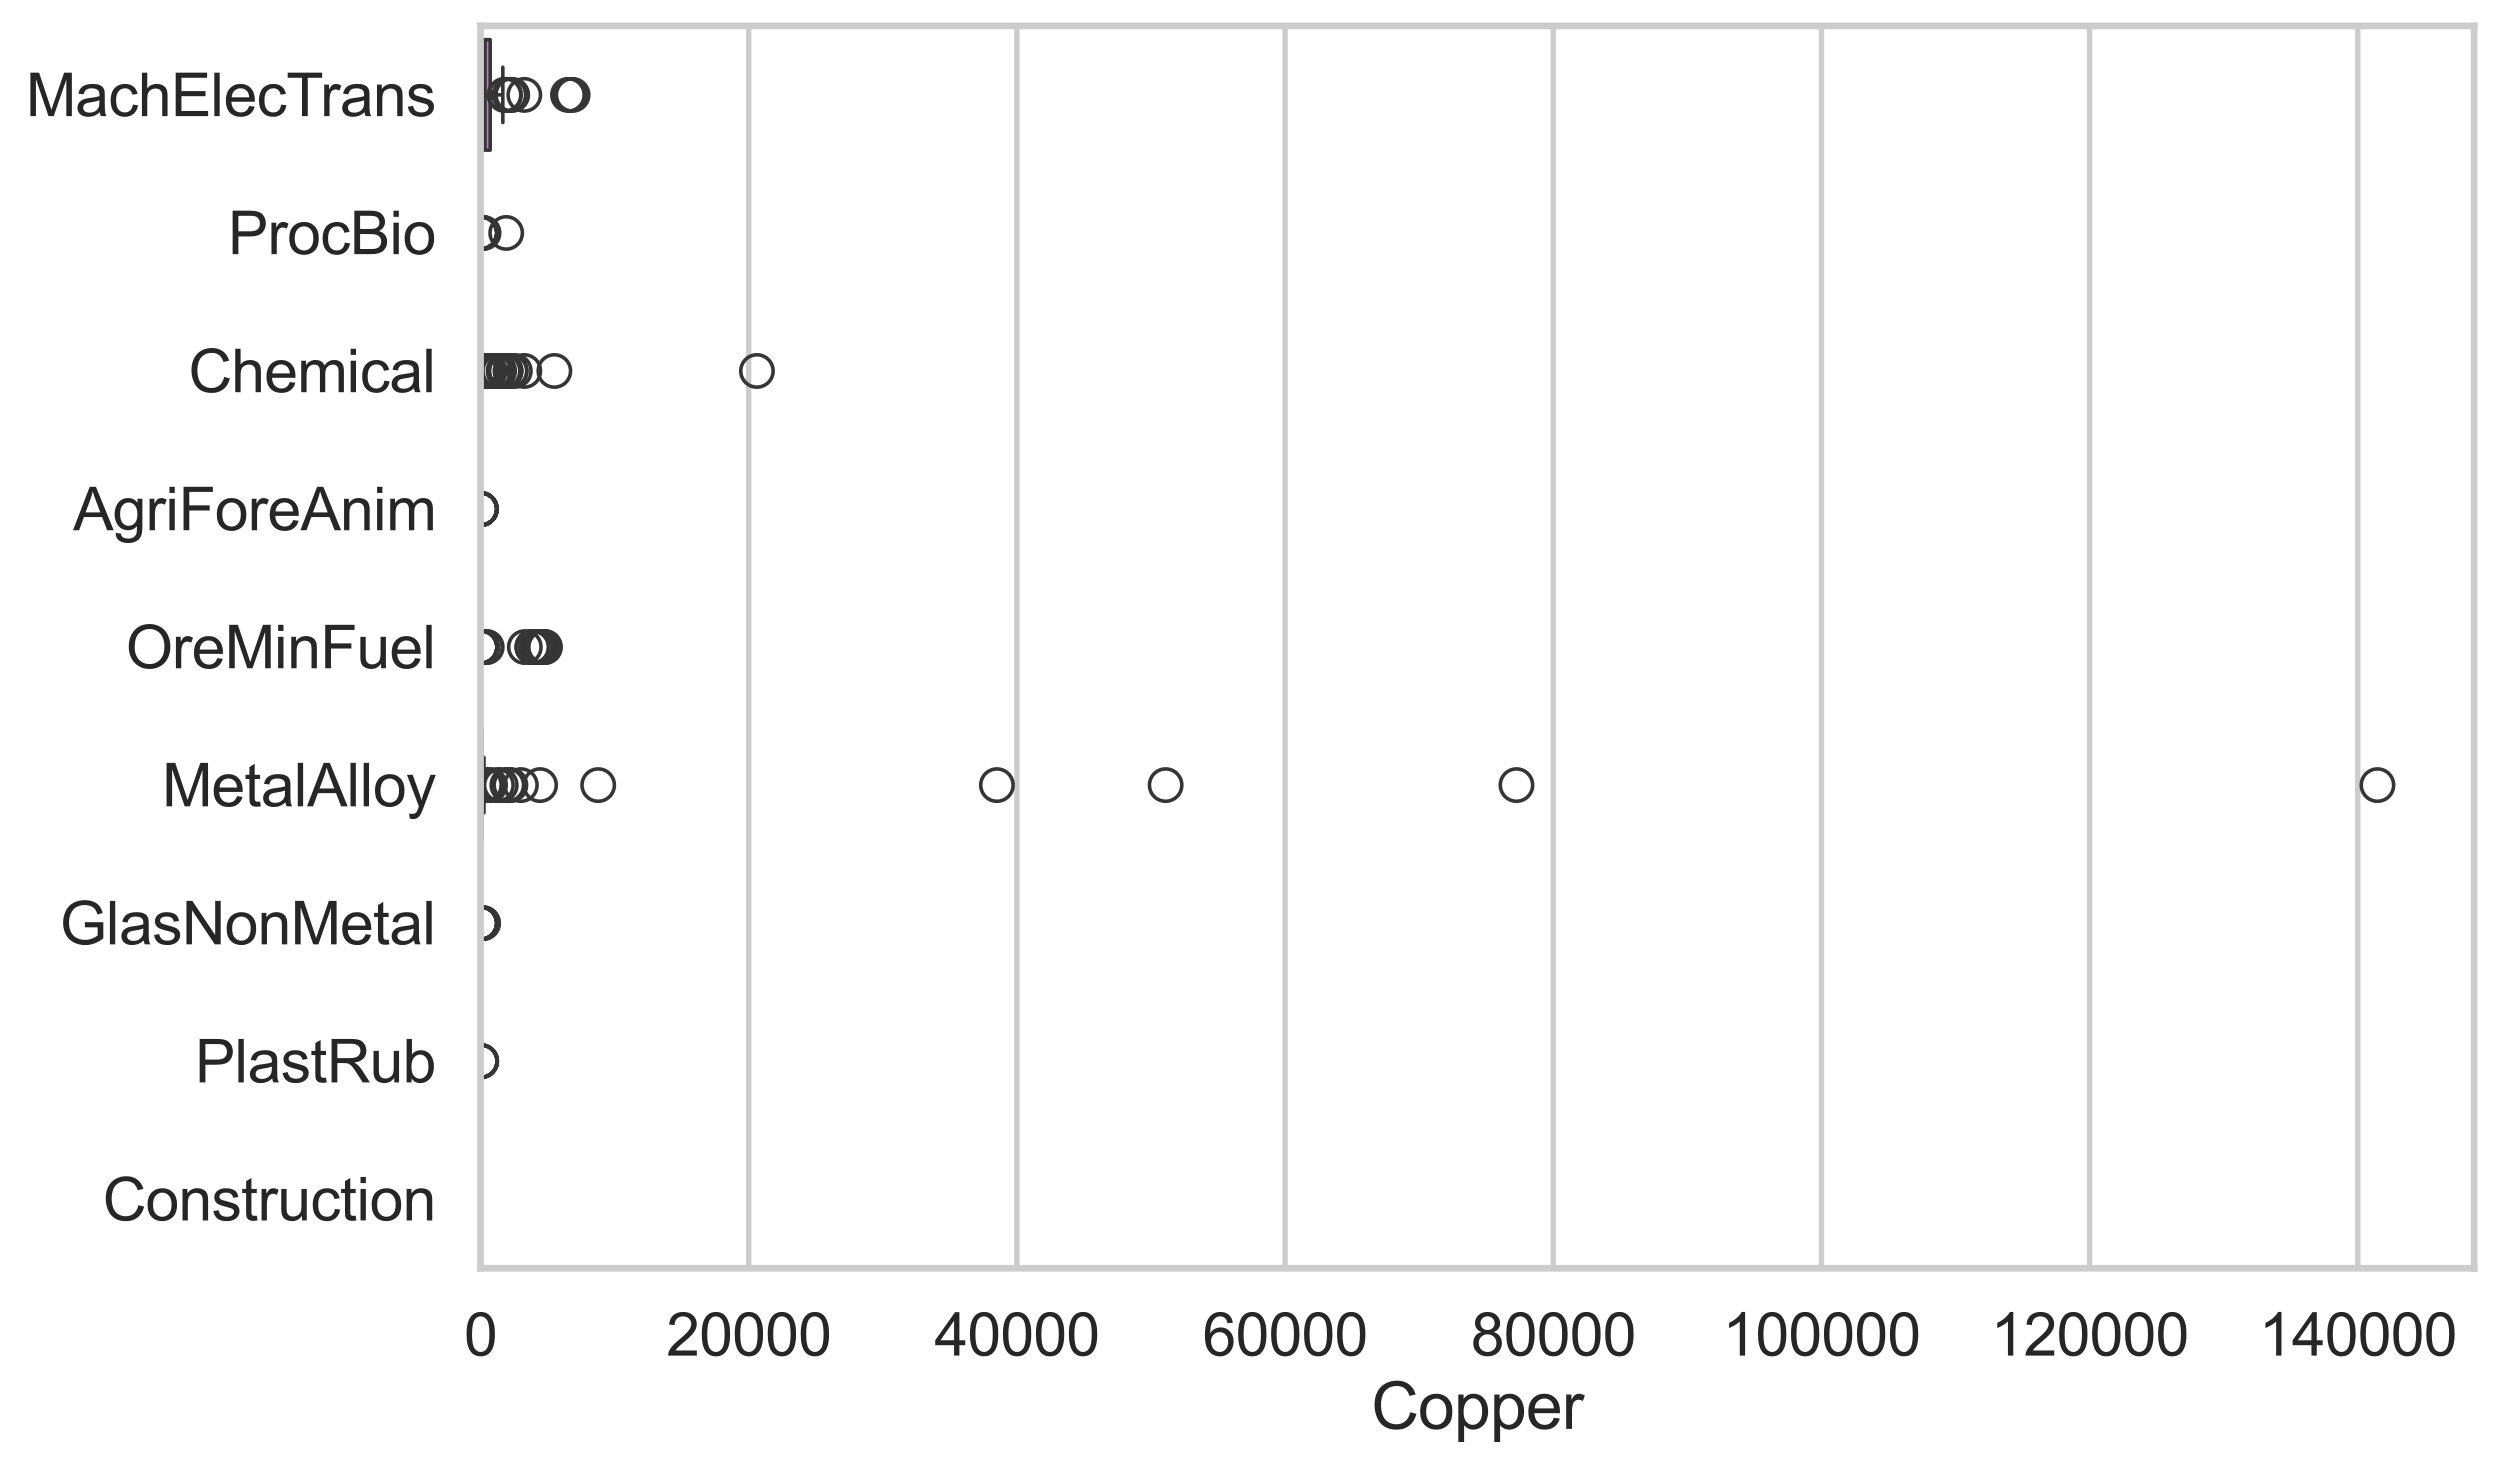 <?xml version="1.0" encoding="utf-8" standalone="no"?>
<!DOCTYPE svg PUBLIC "-//W3C//DTD SVG 1.1//EN"
  "http://www.w3.org/Graphics/SVG/1.1/DTD/svg11.dtd">
<svg xmlns:xlink="http://www.w3.org/1999/xlink" width="695.577pt" height="408.331pt" viewBox="0 0 695.577 408.331" xmlns="http://www.w3.org/2000/svg" version="1.1">
 <defs>
  <style type="text/css">*{stroke-linejoin: round; stroke-linecap: butt}</style>
 </defs>
 <g id="figure_1">
  <g id="patch_1">
   <path d="M 0 408.331 
L 695.577 408.331 
L 695.577 0 
L 0 0 
z
" style="fill: #ffffff"/>
  </g>
  <g id="axes_1">
   <g id="patch_2">
    <path d="M 133.697 352.86 
L 688.377 352.86 
L 688.377 7.2 
L 133.697 7.2 
z
" style="fill: #ffffff"/>
   </g>
   <g id="matplotlib.axis_1">
    <g id="xtick_1">
     <g id="line2d_1">
      <path d="M 133.697 352.86 
L 133.697 7.2 
" clip-path="url(#pb6780f2c1b)" style="fill: none; stroke: #cccccc; stroke-width: 1.5; stroke-linecap: round"/>
     </g>
     <g id="text_1">
      <!-- 0 -->
      <g style="fill: #262626" transform="translate(129.109 377.17) scale(0.165 -0.165)">
       <defs>
        <path id="ArialMT-30" d="M 266 2259 
Q 266 3072 433 3567 
Q 600 4063 929 4331 
Q 1259 4600 1759 4600 
Q 2128 4600 2406 4451 
Q 2684 4303 2865 4023 
Q 3047 3744 3150 3342 
Q 3253 2941 3253 2259 
Q 3253 1453 3087 958 
Q 2922 463 2592 192 
Q 2263 -78 1759 -78 
Q 1097 -78 719 397 
Q 266 969 266 2259 
z
M 844 2259 
Q 844 1131 1108 757 
Q 1372 384 1759 384 
Q 2147 384 2411 759 
Q 2675 1134 2675 2259 
Q 2675 3391 2411 3762 
Q 2147 4134 1753 4134 
Q 1366 4134 1134 3806 
Q 844 3388 844 2259 
z
" transform="scale(0.016)"/>
       </defs>
       <use xlink:href="#ArialMT-30"/>
      </g>
     </g>
    </g>
    <g id="xtick_2">
     <g id="line2d_2">
      <path d="M 208.312 352.86 
L 208.312 7.2 
" clip-path="url(#pb6780f2c1b)" style="fill: none; stroke: #cccccc; stroke-width: 1.5; stroke-linecap: round"/>
     </g>
     <g id="text_2">
      <!-- 20000 -->
      <g style="fill: #262626" transform="translate(185.374 377.17) scale(0.165 -0.165)">
       <defs>
        <path id="ArialMT-32" d="M 3222 541 
L 3222 0 
L 194 0 
Q 188 203 259 391 
Q 375 700 629 1000 
Q 884 1300 1366 1694 
Q 2113 2306 2375 2664 
Q 2638 3022 2638 3341 
Q 2638 3675 2398 3904 
Q 2159 4134 1775 4134 
Q 1369 4134 1125 3890 
Q 881 3647 878 3216 
L 300 3275 
Q 359 3922 746 4261 
Q 1134 4600 1788 4600 
Q 2447 4600 2831 4234 
Q 3216 3869 3216 3328 
Q 3216 3053 3103 2787 
Q 2991 2522 2730 2228 
Q 2469 1934 1863 1422 
Q 1356 997 1212 845 
Q 1069 694 975 541 
L 3222 541 
z
" transform="scale(0.016)"/>
       </defs>
       <use xlink:href="#ArialMT-32"/>
       <use xlink:href="#ArialMT-30" transform="translate(55.615 0)"/>
       <use xlink:href="#ArialMT-30" transform="translate(111.23 0)"/>
       <use xlink:href="#ArialMT-30" transform="translate(166.846 0)"/>
       <use xlink:href="#ArialMT-30" transform="translate(222.461 0)"/>
      </g>
     </g>
    </g>
    <g id="xtick_3">
     <g id="line2d_3">
      <path d="M 282.928 352.86 
L 282.928 7.2 
" clip-path="url(#pb6780f2c1b)" style="fill: none; stroke: #cccccc; stroke-width: 1.5; stroke-linecap: round"/>
     </g>
     <g id="text_3">
      <!-- 40000 -->
      <g style="fill: #262626" transform="translate(259.989 377.17) scale(0.165 -0.165)">
       <defs>
        <path id="ArialMT-34" d="M 2069 0 
L 2069 1097 
L 81 1097 
L 81 1613 
L 2172 4581 
L 2631 4581 
L 2631 1613 
L 3250 1613 
L 3250 1097 
L 2631 1097 
L 2631 0 
L 2069 0 
z
M 2069 1613 
L 2069 3678 
L 634 1613 
L 2069 1613 
z
" transform="scale(0.016)"/>
       </defs>
       <use xlink:href="#ArialMT-34"/>
       <use xlink:href="#ArialMT-30" transform="translate(55.615 0)"/>
       <use xlink:href="#ArialMT-30" transform="translate(111.23 0)"/>
       <use xlink:href="#ArialMT-30" transform="translate(166.846 0)"/>
       <use xlink:href="#ArialMT-30" transform="translate(222.461 0)"/>
      </g>
     </g>
    </g>
    <g id="xtick_4">
     <g id="line2d_4">
      <path d="M 357.543 352.86 
L 357.543 7.2 
" clip-path="url(#pb6780f2c1b)" style="fill: none; stroke: #cccccc; stroke-width: 1.5; stroke-linecap: round"/>
     </g>
     <g id="text_4">
      <!-- 60000 -->
      <g style="fill: #262626" transform="translate(334.604 377.17) scale(0.165 -0.165)">
       <defs>
        <path id="ArialMT-36" d="M 3184 3459 
L 2625 3416 
Q 2550 3747 2413 3897 
Q 2184 4138 1850 4138 
Q 1581 4138 1378 3988 
Q 1113 3794 959 3422 
Q 806 3050 800 2363 
Q 1003 2672 1297 2822 
Q 1591 2972 1913 2972 
Q 2475 2972 2870 2558 
Q 3266 2144 3266 1488 
Q 3266 1056 3080 686 
Q 2894 316 2569 119 
Q 2244 -78 1831 -78 
Q 1128 -78 684 439 
Q 241 956 241 2144 
Q 241 3472 731 4075 
Q 1159 4600 1884 4600 
Q 2425 4600 2770 4297 
Q 3116 3994 3184 3459 
z
M 888 1484 
Q 888 1194 1011 928 
Q 1134 663 1356 523 
Q 1578 384 1822 384 
Q 2178 384 2434 671 
Q 2691 959 2691 1453 
Q 2691 1928 2437 2201 
Q 2184 2475 1800 2475 
Q 1419 2475 1153 2201 
Q 888 1928 888 1484 
z
" transform="scale(0.016)"/>
       </defs>
       <use xlink:href="#ArialMT-36"/>
       <use xlink:href="#ArialMT-30" transform="translate(55.615 0)"/>
       <use xlink:href="#ArialMT-30" transform="translate(111.23 0)"/>
       <use xlink:href="#ArialMT-30" transform="translate(166.846 0)"/>
       <use xlink:href="#ArialMT-30" transform="translate(222.461 0)"/>
      </g>
     </g>
    </g>
    <g id="xtick_5">
     <g id="line2d_5">
      <path d="M 432.159 352.86 
L 432.159 7.2 
" clip-path="url(#pb6780f2c1b)" style="fill: none; stroke: #cccccc; stroke-width: 1.5; stroke-linecap: round"/>
     </g>
     <g id="text_5">
      <!-- 80000 -->
      <g style="fill: #262626" transform="translate(409.22 377.17) scale(0.165 -0.165)">
       <defs>
        <path id="ArialMT-38" d="M 1131 2484 
Q 781 2613 612 2850 
Q 444 3088 444 3419 
Q 444 3919 803 4259 
Q 1163 4600 1759 4600 
Q 2359 4600 2725 4251 
Q 3091 3903 3091 3403 
Q 3091 3084 2923 2848 
Q 2756 2613 2416 2484 
Q 2838 2347 3058 2040 
Q 3278 1734 3278 1309 
Q 3278 722 2862 322 
Q 2447 -78 1769 -78 
Q 1091 -78 675 323 
Q 259 725 259 1325 
Q 259 1772 486 2073 
Q 713 2375 1131 2484 
z
M 1019 3438 
Q 1019 3113 1228 2906 
Q 1438 2700 1772 2700 
Q 2097 2700 2305 2904 
Q 2513 3109 2513 3406 
Q 2513 3716 2298 3927 
Q 2084 4138 1766 4138 
Q 1444 4138 1231 3931 
Q 1019 3725 1019 3438 
z
M 838 1322 
Q 838 1081 952 856 
Q 1066 631 1291 507 
Q 1516 384 1775 384 
Q 2178 384 2440 643 
Q 2703 903 2703 1303 
Q 2703 1709 2433 1975 
Q 2163 2241 1756 2241 
Q 1359 2241 1098 1978 
Q 838 1716 838 1322 
z
" transform="scale(0.016)"/>
       </defs>
       <use xlink:href="#ArialMT-38"/>
       <use xlink:href="#ArialMT-30" transform="translate(55.615 0)"/>
       <use xlink:href="#ArialMT-30" transform="translate(111.23 0)"/>
       <use xlink:href="#ArialMT-30" transform="translate(166.846 0)"/>
       <use xlink:href="#ArialMT-30" transform="translate(222.461 0)"/>
      </g>
     </g>
    </g>
    <g id="xtick_6">
     <g id="line2d_6">
      <path d="M 506.774 352.86 
L 506.774 7.2 
" clip-path="url(#pb6780f2c1b)" style="fill: none; stroke: #cccccc; stroke-width: 1.5; stroke-linecap: round"/>
     </g>
     <g id="text_6">
      <!-- 100000 -->
      <g style="fill: #262626" transform="translate(479.248 377.17) scale(0.165 -0.165)">
       <defs>
        <path id="ArialMT-31" d="M 2384 0 
L 1822 0 
L 1822 3584 
Q 1619 3391 1289 3197 
Q 959 3003 697 2906 
L 697 3450 
Q 1169 3672 1522 3987 
Q 1875 4303 2022 4600 
L 2384 4600 
L 2384 0 
z
" transform="scale(0.016)"/>
       </defs>
       <use xlink:href="#ArialMT-31"/>
       <use xlink:href="#ArialMT-30" transform="translate(55.615 0)"/>
       <use xlink:href="#ArialMT-30" transform="translate(111.23 0)"/>
       <use xlink:href="#ArialMT-30" transform="translate(166.846 0)"/>
       <use xlink:href="#ArialMT-30" transform="translate(222.461 0)"/>
       <use xlink:href="#ArialMT-30" transform="translate(278.076 0)"/>
      </g>
     </g>
    </g>
    <g id="xtick_7">
     <g id="line2d_7">
      <path d="M 581.39 352.86 
L 581.39 7.2 
" clip-path="url(#pb6780f2c1b)" style="fill: none; stroke: #cccccc; stroke-width: 1.5; stroke-linecap: round"/>
     </g>
     <g id="text_7">
      <!-- 120000 -->
      <g style="fill: #262626" transform="translate(553.863 377.17) scale(0.165 -0.165)">
       <use xlink:href="#ArialMT-31"/>
       <use xlink:href="#ArialMT-32" transform="translate(55.615 0)"/>
       <use xlink:href="#ArialMT-30" transform="translate(111.23 0)"/>
       <use xlink:href="#ArialMT-30" transform="translate(166.846 0)"/>
       <use xlink:href="#ArialMT-30" transform="translate(222.461 0)"/>
       <use xlink:href="#ArialMT-30" transform="translate(278.076 0)"/>
      </g>
     </g>
    </g>
    <g id="xtick_8">
     <g id="line2d_8">
      <path d="M 656.005 352.86 
L 656.005 7.2 
" clip-path="url(#pb6780f2c1b)" style="fill: none; stroke: #cccccc; stroke-width: 1.5; stroke-linecap: round"/>
     </g>
     <g id="text_8">
      <!-- 140000 -->
      <g style="fill: #262626" transform="translate(628.479 377.17) scale(0.165 -0.165)">
       <use xlink:href="#ArialMT-31"/>
       <use xlink:href="#ArialMT-34" transform="translate(55.615 0)"/>
       <use xlink:href="#ArialMT-30" transform="translate(111.23 0)"/>
       <use xlink:href="#ArialMT-30" transform="translate(166.846 0)"/>
       <use xlink:href="#ArialMT-30" transform="translate(222.461 0)"/>
       <use xlink:href="#ArialMT-30" transform="translate(278.076 0)"/>
      </g>
     </g>
    </g>
    <g id="text_9">
     <!-- Copper -->
     <g style="fill: #262626" transform="translate(381.521 397.553) scale(0.18 -0.18)">
      <defs>
       <path id="ArialMT-43" d="M 3763 1606 
L 4369 1453 
Q 4178 706 3683 314 
Q 3188 -78 2472 -78 
Q 1731 -78 1267 223 
Q 803 525 561 1097 
Q 319 1669 319 2325 
Q 319 3041 592 3573 
Q 866 4106 1370 4382 
Q 1875 4659 2481 4659 
Q 3169 4659 3637 4309 
Q 4106 3959 4291 3325 
L 3694 3184 
Q 3534 3684 3231 3912 
Q 2928 4141 2469 4141 
Q 1941 4141 1586 3887 
Q 1231 3634 1087 3207 
Q 944 2781 944 2328 
Q 944 1744 1114 1308 
Q 1284 872 1643 656 
Q 2003 441 2422 441 
Q 2931 441 3284 734 
Q 3638 1028 3763 1606 
z
" transform="scale(0.016)"/>
       <path id="ArialMT-6f" d="M 213 1659 
Q 213 2581 725 3025 
Q 1153 3394 1769 3394 
Q 2453 3394 2887 2945 
Q 3322 2497 3322 1706 
Q 3322 1066 3130 698 
Q 2938 331 2570 128 
Q 2203 -75 1769 -75 
Q 1072 -75 642 372 
Q 213 819 213 1659 
z
M 791 1659 
Q 791 1022 1069 705 
Q 1347 388 1769 388 
Q 2188 388 2466 706 
Q 2744 1025 2744 1678 
Q 2744 2294 2464 2611 
Q 2184 2928 1769 2928 
Q 1347 2928 1069 2612 
Q 791 2297 791 1659 
z
" transform="scale(0.016)"/>
       <path id="ArialMT-70" d="M 422 -1272 
L 422 3319 
L 934 3319 
L 934 2888 
Q 1116 3141 1344 3267 
Q 1572 3394 1897 3394 
Q 2322 3394 2647 3175 
Q 2972 2956 3137 2557 
Q 3303 2159 3303 1684 
Q 3303 1175 3120 767 
Q 2938 359 2589 142 
Q 2241 -75 1856 -75 
Q 1575 -75 1351 44 
Q 1128 163 984 344 
L 984 -1272 
L 422 -1272 
z
M 931 1641 
Q 931 1000 1190 694 
Q 1450 388 1819 388 
Q 2194 388 2461 705 
Q 2728 1022 2728 1688 
Q 2728 2322 2467 2637 
Q 2206 2953 1844 2953 
Q 1484 2953 1207 2617 
Q 931 2281 931 1641 
z
" transform="scale(0.016)"/>
       <path id="ArialMT-65" d="M 2694 1069 
L 3275 997 
Q 3138 488 2766 206 
Q 2394 -75 1816 -75 
Q 1088 -75 661 373 
Q 234 822 234 1631 
Q 234 2469 665 2931 
Q 1097 3394 1784 3394 
Q 2450 3394 2872 2941 
Q 3294 2488 3294 1666 
Q 3294 1616 3291 1516 
L 816 1516 
Q 847 969 1125 678 
Q 1403 388 1819 388 
Q 2128 388 2347 550 
Q 2566 713 2694 1069 
z
M 847 1978 
L 2700 1978 
Q 2663 2397 2488 2606 
Q 2219 2931 1791 2931 
Q 1403 2931 1139 2672 
Q 875 2413 847 1978 
z
" transform="scale(0.016)"/>
       <path id="ArialMT-72" d="M 416 0 
L 416 3319 
L 922 3319 
L 922 2816 
Q 1116 3169 1280 3281 
Q 1444 3394 1641 3394 
Q 1925 3394 2219 3213 
L 2025 2691 
Q 1819 2813 1613 2813 
Q 1428 2813 1281 2702 
Q 1134 2591 1072 2394 
Q 978 2094 978 1738 
L 978 0 
L 416 0 
z
" transform="scale(0.016)"/>
      </defs>
      <use xlink:href="#ArialMT-43"/>
      <use xlink:href="#ArialMT-6f" transform="translate(72.217 0)"/>
      <use xlink:href="#ArialMT-70" transform="translate(127.832 0)"/>
      <use xlink:href="#ArialMT-70" transform="translate(183.447 0)"/>
      <use xlink:href="#ArialMT-65" transform="translate(239.062 0)"/>
      <use xlink:href="#ArialMT-72" transform="translate(294.678 0)"/>
     </g>
    </g>
   </g>
   <g id="matplotlib.axis_2">
    <g id="ytick_1">
     <g id="text_10">
      <!-- MachElecTrans -->
      <g style="fill: #262626" transform="translate(7.2 32.309) scale(0.165 -0.165)">
       <defs>
        <path id="ArialMT-4d" d="M 475 0 
L 475 4581 
L 1388 4581 
L 2472 1338 
Q 2622 884 2691 659 
Q 2769 909 2934 1394 
L 4031 4581 
L 4847 4581 
L 4847 0 
L 4263 0 
L 4263 3834 
L 2931 0 
L 2384 0 
L 1059 3900 
L 1059 0 
L 475 0 
z
" transform="scale(0.016)"/>
        <path id="ArialMT-61" d="M 2588 409 
Q 2275 144 1986 34 
Q 1697 -75 1366 -75 
Q 819 -75 525 192 
Q 231 459 231 875 
Q 231 1119 342 1320 
Q 453 1522 633 1644 
Q 813 1766 1038 1828 
Q 1203 1872 1538 1913 
Q 2219 1994 2541 2106 
Q 2544 2222 2544 2253 
Q 2544 2597 2384 2738 
Q 2169 2928 1744 2928 
Q 1347 2928 1158 2789 
Q 969 2650 878 2297 
L 328 2372 
Q 403 2725 575 2942 
Q 747 3159 1072 3276 
Q 1397 3394 1825 3394 
Q 2250 3394 2515 3294 
Q 2781 3194 2906 3042 
Q 3031 2891 3081 2659 
Q 3109 2516 3109 2141 
L 3109 1391 
Q 3109 606 3145 398 
Q 3181 191 3288 0 
L 2700 0 
Q 2613 175 2588 409 
z
M 2541 1666 
Q 2234 1541 1622 1453 
Q 1275 1403 1131 1340 
Q 988 1278 909 1158 
Q 831 1038 831 891 
Q 831 666 1001 516 
Q 1172 366 1500 366 
Q 1825 366 2078 508 
Q 2331 650 2450 897 
Q 2541 1088 2541 1459 
L 2541 1666 
z
" transform="scale(0.016)"/>
        <path id="ArialMT-63" d="M 2588 1216 
L 3141 1144 
Q 3050 572 2676 248 
Q 2303 -75 1759 -75 
Q 1078 -75 664 370 
Q 250 816 250 1647 
Q 250 2184 428 2587 
Q 606 2991 970 3192 
Q 1334 3394 1763 3394 
Q 2303 3394 2647 3120 
Q 2991 2847 3088 2344 
L 2541 2259 
Q 2463 2594 2264 2762 
Q 2066 2931 1784 2931 
Q 1359 2931 1093 2626 
Q 828 2322 828 1663 
Q 828 994 1084 691 
Q 1341 388 1753 388 
Q 2084 388 2306 591 
Q 2528 794 2588 1216 
z
" transform="scale(0.016)"/>
        <path id="ArialMT-68" d="M 422 0 
L 422 4581 
L 984 4581 
L 984 2938 
Q 1378 3394 1978 3394 
Q 2347 3394 2619 3248 
Q 2891 3103 3008 2847 
Q 3125 2591 3125 2103 
L 3125 0 
L 2563 0 
L 2563 2103 
Q 2563 2525 2380 2717 
Q 2197 2909 1863 2909 
Q 1613 2909 1392 2779 
Q 1172 2650 1078 2428 
Q 984 2206 984 1816 
L 984 0 
L 422 0 
z
" transform="scale(0.016)"/>
        <path id="ArialMT-45" d="M 506 0 
L 506 4581 
L 3819 4581 
L 3819 4041 
L 1113 4041 
L 1113 2638 
L 3647 2638 
L 3647 2100 
L 1113 2100 
L 1113 541 
L 3925 541 
L 3925 0 
L 506 0 
z
" transform="scale(0.016)"/>
        <path id="ArialMT-6c" d="M 409 0 
L 409 4581 
L 972 4581 
L 972 0 
L 409 0 
z
" transform="scale(0.016)"/>
        <path id="ArialMT-54" d="M 1659 0 
L 1659 4041 
L 150 4041 
L 150 4581 
L 3781 4581 
L 3781 4041 
L 2266 4041 
L 2266 0 
L 1659 0 
z
" transform="scale(0.016)"/>
        <path id="ArialMT-6e" d="M 422 0 
L 422 3319 
L 928 3319 
L 928 2847 
Q 1294 3394 1984 3394 
Q 2284 3394 2536 3286 
Q 2788 3178 2913 3003 
Q 3038 2828 3088 2588 
Q 3119 2431 3119 2041 
L 3119 0 
L 2556 0 
L 2556 2019 
Q 2556 2363 2490 2533 
Q 2425 2703 2258 2804 
Q 2091 2906 1866 2906 
Q 1506 2906 1245 2678 
Q 984 2450 984 1813 
L 984 0 
L 422 0 
z
" transform="scale(0.016)"/>
        <path id="ArialMT-73" d="M 197 991 
L 753 1078 
Q 800 744 1014 566 
Q 1228 388 1613 388 
Q 2000 388 2187 545 
Q 2375 703 2375 916 
Q 2375 1106 2209 1216 
Q 2094 1291 1634 1406 
Q 1016 1563 777 1677 
Q 538 1791 414 1992 
Q 291 2194 291 2438 
Q 291 2659 392 2848 
Q 494 3038 669 3163 
Q 800 3259 1026 3326 
Q 1253 3394 1513 3394 
Q 1903 3394 2198 3281 
Q 2494 3169 2634 2976 
Q 2775 2784 2828 2463 
L 2278 2388 
Q 2241 2644 2061 2787 
Q 1881 2931 1553 2931 
Q 1166 2931 1000 2803 
Q 834 2675 834 2503 
Q 834 2394 903 2306 
Q 972 2216 1119 2156 
Q 1203 2125 1616 2013 
Q 2213 1853 2448 1751 
Q 2684 1650 2818 1456 
Q 2953 1263 2953 975 
Q 2953 694 2789 445 
Q 2625 197 2315 61 
Q 2006 -75 1616 -75 
Q 969 -75 630 194 
Q 291 463 197 991 
z
" transform="scale(0.016)"/>
       </defs>
       <use xlink:href="#ArialMT-4d"/>
       <use xlink:href="#ArialMT-61" transform="translate(83.301 0)"/>
       <use xlink:href="#ArialMT-63" transform="translate(138.916 0)"/>
       <use xlink:href="#ArialMT-68" transform="translate(188.916 0)"/>
       <use xlink:href="#ArialMT-45" transform="translate(244.531 0)"/>
       <use xlink:href="#ArialMT-6c" transform="translate(311.23 0)"/>
       <use xlink:href="#ArialMT-65" transform="translate(333.447 0)"/>
       <use xlink:href="#ArialMT-63" transform="translate(389.062 0)"/>
       <use xlink:href="#ArialMT-54" transform="translate(439.062 0)"/>
       <use xlink:href="#ArialMT-72" transform="translate(496.396 0)"/>
       <use xlink:href="#ArialMT-61" transform="translate(529.697 0)"/>
       <use xlink:href="#ArialMT-6e" transform="translate(585.312 0)"/>
       <use xlink:href="#ArialMT-73" transform="translate(640.928 0)"/>
      </g>
     </g>
    </g>
    <g id="ytick_2">
     <g id="text_11">
      <!-- ProcBio -->
      <g style="fill: #262626" transform="translate(63.424 70.715) scale(0.165 -0.165)">
       <defs>
        <path id="ArialMT-50" d="M 494 0 
L 494 4581 
L 2222 4581 
Q 2678 4581 2919 4538 
Q 3256 4481 3484 4323 
Q 3713 4166 3852 3881 
Q 3991 3597 3991 3256 
Q 3991 2672 3619 2267 
Q 3247 1863 2275 1863 
L 1100 1863 
L 1100 0 
L 494 0 
z
M 1100 2403 
L 2284 2403 
Q 2872 2403 3119 2622 
Q 3366 2841 3366 3238 
Q 3366 3525 3220 3729 
Q 3075 3934 2838 4000 
Q 2684 4041 2272 4041 
L 1100 4041 
L 1100 2403 
z
" transform="scale(0.016)"/>
        <path id="ArialMT-42" d="M 469 0 
L 469 4581 
L 2188 4581 
Q 2713 4581 3030 4442 
Q 3347 4303 3526 4014 
Q 3706 3725 3706 3409 
Q 3706 3116 3547 2856 
Q 3388 2597 3066 2438 
Q 3481 2316 3704 2022 
Q 3928 1728 3928 1328 
Q 3928 1006 3792 729 
Q 3656 453 3456 303 
Q 3256 153 2954 76 
Q 2653 0 2216 0 
L 469 0 
z
M 1075 2656 
L 2066 2656 
Q 2469 2656 2644 2709 
Q 2875 2778 2992 2937 
Q 3109 3097 3109 3338 
Q 3109 3566 3000 3739 
Q 2891 3913 2687 3977 
Q 2484 4041 1991 4041 
L 1075 4041 
L 1075 2656 
z
M 1075 541 
L 2216 541 
Q 2509 541 2628 563 
Q 2838 600 2978 687 
Q 3119 775 3209 942 
Q 3300 1109 3300 1328 
Q 3300 1584 3169 1773 
Q 3038 1963 2805 2039 
Q 2572 2116 2134 2116 
L 1075 2116 
L 1075 541 
z
" transform="scale(0.016)"/>
        <path id="ArialMT-69" d="M 425 3934 
L 425 4581 
L 988 4581 
L 988 3934 
L 425 3934 
z
M 425 0 
L 425 3319 
L 988 3319 
L 988 0 
L 425 0 
z
" transform="scale(0.016)"/>
       </defs>
       <use xlink:href="#ArialMT-50"/>
       <use xlink:href="#ArialMT-72" transform="translate(66.699 0)"/>
       <use xlink:href="#ArialMT-6f" transform="translate(100 0)"/>
       <use xlink:href="#ArialMT-63" transform="translate(155.615 0)"/>
       <use xlink:href="#ArialMT-42" transform="translate(205.615 0)"/>
       <use xlink:href="#ArialMT-69" transform="translate(272.314 0)"/>
       <use xlink:href="#ArialMT-6f" transform="translate(294.531 0)"/>
      </g>
     </g>
    </g>
    <g id="ytick_3">
     <g id="text_12">
      <!-- Chemical -->
      <g style="fill: #262626" transform="translate(52.428 109.122) scale(0.165 -0.165)">
       <defs>
        <path id="ArialMT-6d" d="M 422 0 
L 422 3319 
L 925 3319 
L 925 2853 
Q 1081 3097 1340 3245 
Q 1600 3394 1931 3394 
Q 2300 3394 2536 3241 
Q 2772 3088 2869 2813 
Q 3263 3394 3894 3394 
Q 4388 3394 4653 3120 
Q 4919 2847 4919 2278 
L 4919 0 
L 4359 0 
L 4359 2091 
Q 4359 2428 4304 2576 
Q 4250 2725 4106 2815 
Q 3963 2906 3769 2906 
Q 3419 2906 3187 2673 
Q 2956 2441 2956 1928 
L 2956 0 
L 2394 0 
L 2394 2156 
Q 2394 2531 2256 2718 
Q 2119 2906 1806 2906 
Q 1569 2906 1367 2781 
Q 1166 2656 1075 2415 
Q 984 2175 984 1722 
L 984 0 
L 422 0 
z
" transform="scale(0.016)"/>
       </defs>
       <use xlink:href="#ArialMT-43"/>
       <use xlink:href="#ArialMT-68" transform="translate(72.217 0)"/>
       <use xlink:href="#ArialMT-65" transform="translate(127.832 0)"/>
       <use xlink:href="#ArialMT-6d" transform="translate(183.447 0)"/>
       <use xlink:href="#ArialMT-69" transform="translate(266.748 0)"/>
       <use xlink:href="#ArialMT-63" transform="translate(288.965 0)"/>
       <use xlink:href="#ArialMT-61" transform="translate(338.965 0)"/>
       <use xlink:href="#ArialMT-6c" transform="translate(394.58 0)"/>
      </g>
     </g>
    </g>
    <g id="ytick_4">
     <g id="text_13">
      <!-- AgriForeAnim -->
      <g style="fill: #262626" transform="translate(20.341 147.529) scale(0.165 -0.165)">
       <defs>
        <path id="ArialMT-41" d="M -9 0 
L 1750 4581 
L 2403 4581 
L 4278 0 
L 3588 0 
L 3053 1388 
L 1138 1388 
L 634 0 
L -9 0 
z
M 1313 1881 
L 2866 1881 
L 2388 3150 
Q 2169 3728 2063 4100 
Q 1975 3659 1816 3225 
L 1313 1881 
z
" transform="scale(0.016)"/>
        <path id="ArialMT-67" d="M 319 -275 
L 866 -356 
Q 900 -609 1056 -725 
Q 1266 -881 1628 -881 
Q 2019 -881 2231 -725 
Q 2444 -569 2519 -288 
Q 2563 -116 2559 434 
Q 2191 0 1641 0 
Q 956 0 581 494 
Q 206 988 206 1678 
Q 206 2153 378 2554 
Q 550 2956 876 3175 
Q 1203 3394 1644 3394 
Q 2231 3394 2613 2919 
L 2613 3319 
L 3131 3319 
L 3131 450 
Q 3131 -325 2973 -648 
Q 2816 -972 2473 -1159 
Q 2131 -1347 1631 -1347 
Q 1038 -1347 672 -1080 
Q 306 -813 319 -275 
z
M 784 1719 
Q 784 1066 1043 766 
Q 1303 466 1694 466 
Q 2081 466 2343 764 
Q 2606 1063 2606 1700 
Q 2606 2309 2336 2618 
Q 2066 2928 1684 2928 
Q 1309 2928 1046 2623 
Q 784 2319 784 1719 
z
" transform="scale(0.016)"/>
        <path id="ArialMT-46" d="M 525 0 
L 525 4581 
L 3616 4581 
L 3616 4041 
L 1131 4041 
L 1131 2622 
L 3281 2622 
L 3281 2081 
L 1131 2081 
L 1131 0 
L 525 0 
z
" transform="scale(0.016)"/>
       </defs>
       <use xlink:href="#ArialMT-41"/>
       <use xlink:href="#ArialMT-67" transform="translate(66.699 0)"/>
       <use xlink:href="#ArialMT-72" transform="translate(122.314 0)"/>
       <use xlink:href="#ArialMT-69" transform="translate(155.615 0)"/>
       <use xlink:href="#ArialMT-46" transform="translate(177.832 0)"/>
       <use xlink:href="#ArialMT-6f" transform="translate(238.916 0)"/>
       <use xlink:href="#ArialMT-72" transform="translate(294.531 0)"/>
       <use xlink:href="#ArialMT-65" transform="translate(327.832 0)"/>
       <use xlink:href="#ArialMT-41" transform="translate(383.447 0)"/>
       <use xlink:href="#ArialMT-6e" transform="translate(450.146 0)"/>
       <use xlink:href="#ArialMT-69" transform="translate(505.762 0)"/>
       <use xlink:href="#ArialMT-6d" transform="translate(527.979 0)"/>
      </g>
     </g>
    </g>
    <g id="ytick_5">
     <g id="text_14">
      <!-- OreMinFuel -->
      <g style="fill: #262626" transform="translate(35.013 185.935) scale(0.165 -0.165)">
       <defs>
        <path id="ArialMT-4f" d="M 309 2231 
Q 309 3372 921 4017 
Q 1534 4663 2503 4663 
Q 3138 4663 3647 4359 
Q 4156 4056 4423 3514 
Q 4691 2972 4691 2284 
Q 4691 1588 4409 1038 
Q 4128 488 3612 205 
Q 3097 -78 2500 -78 
Q 1853 -78 1343 234 
Q 834 547 571 1087 
Q 309 1628 309 2231 
z
M 934 2222 
Q 934 1394 1379 917 
Q 1825 441 2497 441 
Q 3181 441 3623 922 
Q 4066 1403 4066 2288 
Q 4066 2847 3877 3264 
Q 3688 3681 3323 3911 
Q 2959 4141 2506 4141 
Q 1863 4141 1398 3698 
Q 934 3256 934 2222 
z
" transform="scale(0.016)"/>
        <path id="ArialMT-75" d="M 2597 0 
L 2597 488 
Q 2209 -75 1544 -75 
Q 1250 -75 995 37 
Q 741 150 617 320 
Q 494 491 444 738 
Q 409 903 409 1263 
L 409 3319 
L 972 3319 
L 972 1478 
Q 972 1038 1006 884 
Q 1059 663 1231 536 
Q 1403 409 1656 409 
Q 1909 409 2131 539 
Q 2353 669 2445 892 
Q 2538 1116 2538 1541 
L 2538 3319 
L 3100 3319 
L 3100 0 
L 2597 0 
z
" transform="scale(0.016)"/>
       </defs>
       <use xlink:href="#ArialMT-4f"/>
       <use xlink:href="#ArialMT-72" transform="translate(77.783 0)"/>
       <use xlink:href="#ArialMT-65" transform="translate(111.084 0)"/>
       <use xlink:href="#ArialMT-4d" transform="translate(166.699 0)"/>
       <use xlink:href="#ArialMT-69" transform="translate(250 0)"/>
       <use xlink:href="#ArialMT-6e" transform="translate(272.217 0)"/>
       <use xlink:href="#ArialMT-46" transform="translate(327.832 0)"/>
       <use xlink:href="#ArialMT-75" transform="translate(388.916 0)"/>
       <use xlink:href="#ArialMT-65" transform="translate(444.531 0)"/>
       <use xlink:href="#ArialMT-6c" transform="translate(500.146 0)"/>
      </g>
     </g>
    </g>
    <g id="ytick_6">
     <g id="text_15">
      <!-- MetalAlloy -->
      <g style="fill: #262626" transform="translate(45.088 224.342) scale(0.165 -0.165)">
       <defs>
        <path id="ArialMT-74" d="M 1650 503 
L 1731 6 
Q 1494 -44 1306 -44 
Q 1000 -44 831 53 
Q 663 150 594 308 
Q 525 466 525 972 
L 525 2881 
L 113 2881 
L 113 3319 
L 525 3319 
L 525 4141 
L 1084 4478 
L 1084 3319 
L 1650 3319 
L 1650 2881 
L 1084 2881 
L 1084 941 
Q 1084 700 1114 631 
Q 1144 563 1211 522 
Q 1278 481 1403 481 
Q 1497 481 1650 503 
z
" transform="scale(0.016)"/>
        <path id="ArialMT-79" d="M 397 -1278 
L 334 -750 
Q 519 -800 656 -800 
Q 844 -800 956 -737 
Q 1069 -675 1141 -563 
Q 1194 -478 1313 -144 
Q 1328 -97 1363 -6 
L 103 3319 
L 709 3319 
L 1400 1397 
Q 1534 1031 1641 628 
Q 1738 1016 1872 1384 
L 2581 3319 
L 3144 3319 
L 1881 -56 
Q 1678 -603 1566 -809 
Q 1416 -1088 1222 -1217 
Q 1028 -1347 759 -1347 
Q 597 -1347 397 -1278 
z
" transform="scale(0.016)"/>
       </defs>
       <use xlink:href="#ArialMT-4d"/>
       <use xlink:href="#ArialMT-65" transform="translate(83.301 0)"/>
       <use xlink:href="#ArialMT-74" transform="translate(138.916 0)"/>
       <use xlink:href="#ArialMT-61" transform="translate(166.699 0)"/>
       <use xlink:href="#ArialMT-6c" transform="translate(222.314 0)"/>
       <use xlink:href="#ArialMT-41" transform="translate(244.531 0)"/>
       <use xlink:href="#ArialMT-6c" transform="translate(311.23 0)"/>
       <use xlink:href="#ArialMT-6c" transform="translate(333.447 0)"/>
       <use xlink:href="#ArialMT-6f" transform="translate(355.664 0)"/>
       <use xlink:href="#ArialMT-79" transform="translate(411.279 0)"/>
      </g>
     </g>
    </g>
    <g id="ytick_7">
     <g id="text_16">
      <!-- GlasNonMetal -->
      <g style="fill: #262626" transform="translate(16.659 262.749) scale(0.165 -0.165)">
       <defs>
        <path id="ArialMT-47" d="M 2638 1797 
L 2638 2334 
L 4578 2338 
L 4578 638 
Q 4131 281 3656 101 
Q 3181 -78 2681 -78 
Q 2006 -78 1454 211 
Q 903 500 622 1047 
Q 341 1594 341 2269 
Q 341 2938 620 3517 
Q 900 4097 1425 4378 
Q 1950 4659 2634 4659 
Q 3131 4659 3532 4498 
Q 3934 4338 4162 4050 
Q 4391 3763 4509 3300 
L 3963 3150 
Q 3859 3500 3706 3700 
Q 3553 3900 3268 4020 
Q 2984 4141 2638 4141 
Q 2222 4141 1919 4014 
Q 1616 3888 1430 3681 
Q 1244 3475 1141 3228 
Q 966 2803 966 2306 
Q 966 1694 1177 1281 
Q 1388 869 1791 669 
Q 2194 469 2647 469 
Q 3041 469 3416 620 
Q 3791 772 3984 944 
L 3984 1797 
L 2638 1797 
z
" transform="scale(0.016)"/>
        <path id="ArialMT-4e" d="M 488 0 
L 488 4581 
L 1109 4581 
L 3516 984 
L 3516 4581 
L 4097 4581 
L 4097 0 
L 3475 0 
L 1069 3600 
L 1069 0 
L 488 0 
z
" transform="scale(0.016)"/>
       </defs>
       <use xlink:href="#ArialMT-47"/>
       <use xlink:href="#ArialMT-6c" transform="translate(77.783 0)"/>
       <use xlink:href="#ArialMT-61" transform="translate(100 0)"/>
       <use xlink:href="#ArialMT-73" transform="translate(155.615 0)"/>
       <use xlink:href="#ArialMT-4e" transform="translate(205.615 0)"/>
       <use xlink:href="#ArialMT-6f" transform="translate(277.832 0)"/>
       <use xlink:href="#ArialMT-6e" transform="translate(333.447 0)"/>
       <use xlink:href="#ArialMT-4d" transform="translate(389.062 0)"/>
       <use xlink:href="#ArialMT-65" transform="translate(472.363 0)"/>
       <use xlink:href="#ArialMT-74" transform="translate(527.979 0)"/>
       <use xlink:href="#ArialMT-61" transform="translate(555.762 0)"/>
       <use xlink:href="#ArialMT-6c" transform="translate(611.377 0)"/>
      </g>
     </g>
    </g>
    <g id="ytick_8">
     <g id="text_17">
      <!-- PlastRub -->
      <g style="fill: #262626" transform="translate(54.248 301.155) scale(0.165 -0.165)">
       <defs>
        <path id="ArialMT-52" d="M 503 0 
L 503 4581 
L 2534 4581 
Q 3147 4581 3465 4457 
Q 3784 4334 3975 4021 
Q 4166 3709 4166 3331 
Q 4166 2844 3850 2509 
Q 3534 2175 2875 2084 
Q 3116 1969 3241 1856 
Q 3506 1613 3744 1247 
L 4541 0 
L 3778 0 
L 3172 953 
Q 2906 1366 2734 1584 
Q 2563 1803 2427 1890 
Q 2291 1978 2150 2013 
Q 2047 2034 1813 2034 
L 1109 2034 
L 1109 0 
L 503 0 
z
M 1109 2559 
L 2413 2559 
Q 2828 2559 3062 2645 
Q 3297 2731 3419 2920 
Q 3541 3109 3541 3331 
Q 3541 3656 3305 3865 
Q 3069 4075 2559 4075 
L 1109 4075 
L 1109 2559 
z
" transform="scale(0.016)"/>
        <path id="ArialMT-62" d="M 941 0 
L 419 0 
L 419 4581 
L 981 4581 
L 981 2947 
Q 1338 3394 1891 3394 
Q 2197 3394 2470 3270 
Q 2744 3147 2920 2923 
Q 3097 2700 3197 2384 
Q 3297 2069 3297 1709 
Q 3297 856 2875 390 
Q 2453 -75 1863 -75 
Q 1275 -75 941 416 
L 941 0 
z
M 934 1684 
Q 934 1088 1097 822 
Q 1363 388 1816 388 
Q 2184 388 2453 708 
Q 2722 1028 2722 1663 
Q 2722 2313 2464 2622 
Q 2206 2931 1841 2931 
Q 1472 2931 1203 2611 
Q 934 2291 934 1684 
z
" transform="scale(0.016)"/>
       </defs>
       <use xlink:href="#ArialMT-50"/>
       <use xlink:href="#ArialMT-6c" transform="translate(66.699 0)"/>
       <use xlink:href="#ArialMT-61" transform="translate(88.916 0)"/>
       <use xlink:href="#ArialMT-73" transform="translate(144.531 0)"/>
       <use xlink:href="#ArialMT-74" transform="translate(194.531 0)"/>
       <use xlink:href="#ArialMT-52" transform="translate(222.314 0)"/>
       <use xlink:href="#ArialMT-75" transform="translate(294.531 0)"/>
       <use xlink:href="#ArialMT-62" transform="translate(350.146 0)"/>
      </g>
     </g>
    </g>
    <g id="ytick_9">
     <g id="text_18">
      <!-- Construction -->
      <g style="fill: #262626" transform="translate(28.575 339.562) scale(0.165 -0.165)">
       <use xlink:href="#ArialMT-43"/>
       <use xlink:href="#ArialMT-6f" transform="translate(72.217 0)"/>
       <use xlink:href="#ArialMT-6e" transform="translate(127.832 0)"/>
       <use xlink:href="#ArialMT-73" transform="translate(183.447 0)"/>
       <use xlink:href="#ArialMT-74" transform="translate(233.447 0)"/>
       <use xlink:href="#ArialMT-72" transform="translate(261.23 0)"/>
       <use xlink:href="#ArialMT-75" transform="translate(294.531 0)"/>
       <use xlink:href="#ArialMT-63" transform="translate(350.146 0)"/>
       <use xlink:href="#ArialMT-74" transform="translate(400.146 0)"/>
       <use xlink:href="#ArialMT-69" transform="translate(427.93 0)"/>
       <use xlink:href="#ArialMT-6f" transform="translate(450.146 0)"/>
       <use xlink:href="#ArialMT-6e" transform="translate(505.762 0)"/>
      </g>
     </g>
    </g>
   </g>
   <g id="patch_3">
    <path d="M 133.857 11.041 
L 133.857 41.766 
L 136.384 41.766 
L 136.384 11.041 
L 133.857 11.041 
z
" clip-path="url(#pb6780f2c1b)" style="fill: #ca74db; stroke: #353535; stroke-linejoin: miter"/>
   </g>
   <g id="line2d_9">
    <path d="M 133.857 26.403 
L 133.637 26.403 
" clip-path="url(#pb6780f2c1b)" style="fill: none; stroke: #353535"/>
   </g>
   <g id="line2d_10">
    <path d="M 136.384 26.403 
L 139.903 26.403 
" clip-path="url(#pb6780f2c1b)" style="fill: none; stroke: #353535"/>
   </g>
   <g id="line2d_11">
    <path d="M 133.637 18.722 
L 133.637 34.085 
" clip-path="url(#pb6780f2c1b)" style="fill: none; stroke: #353535; stroke-linecap: round"/>
   </g>
   <g id="line2d_12">
    <path d="M 139.903 18.722 
L 139.903 34.085 
" clip-path="url(#pb6780f2c1b)" style="fill: none; stroke: #353535; stroke-linecap: round"/>
   </g>
   <g id="line2d_13">
    <defs>
     <path id="m579fe37cb7" d="M 0 4.5 
C 1.193 4.5 2.338 4.026 3.182 3.182 
C 4.026 2.338 4.5 1.193 4.5 0 
C 4.5 -1.193 4.026 -2.338 3.182 -3.182 
C 2.338 -4.026 1.193 -4.5 0 -4.5 
C -1.193 -4.5 -2.338 -4.026 -3.182 -3.182 
C -4.026 -2.338 -4.5 -1.193 -4.5 0 
C -4.5 1.193 -4.026 2.338 -3.182 3.182 
C -2.338 4.026 -1.193 4.5 0 4.5 
z
" style="stroke: #353535"/>
    </defs>
    <g clip-path="url(#pb6780f2c1b)">
     <use xlink:href="#m579fe37cb7" x="141.946" y="26.403" style="fill-opacity: 0; stroke: #353535"/>
     <use xlink:href="#m579fe37cb7" x="142.512" y="26.403" style="fill-opacity: 0; stroke: #353535"/>
     <use xlink:href="#m579fe37cb7" x="140.392" y="26.403" style="fill-opacity: 0; stroke: #353535"/>
     <use xlink:href="#m579fe37cb7" x="145.879" y="26.403" style="fill-opacity: 0; stroke: #353535"/>
     <use xlink:href="#m579fe37cb7" x="158.033" y="26.403" style="fill-opacity: 0; stroke: #353535"/>
     <use xlink:href="#m579fe37cb7" x="159.317" y="26.403" style="fill-opacity: 0; stroke: #353535"/>
     <use xlink:href="#m579fe37cb7" x="140.515" y="26.403" style="fill-opacity: 0; stroke: #353535"/>
     <use xlink:href="#m579fe37cb7" x="141.731" y="26.403" style="fill-opacity: 0; stroke: #353535"/>
     <use xlink:href="#m579fe37cb7" x="158.645" y="26.403" style="fill-opacity: 0; stroke: #353535"/>
    </g>
   </g>
   <g id="patch_4">
    <path d="M 133.697 49.447 
L 133.697 80.173 
L 133.705 80.173 
L 133.705 49.447 
L 133.697 49.447 
z
" clip-path="url(#pb6780f2c1b)" style="fill: #5ca236; stroke: #353535; stroke-linejoin: miter"/>
   </g>
   <g id="line2d_14">
    <path d="M 133.697 64.81 
L 133.697 64.81 
" clip-path="url(#pb6780f2c1b)" style="fill: none; stroke: #353535"/>
   </g>
   <g id="line2d_15">
    <path d="M 133.705 64.81 
L 133.716 64.81 
" clip-path="url(#pb6780f2c1b)" style="fill: none; stroke: #353535"/>
   </g>
   <g id="line2d_16">
    <path d="M 133.697 57.129 
L 133.697 72.491 
" clip-path="url(#pb6780f2c1b)" style="fill: none; stroke: #353535; stroke-linecap: round"/>
   </g>
   <g id="line2d_17">
    <path d="M 133.716 57.129 
L 133.716 72.491 
" clip-path="url(#pb6780f2c1b)" style="fill: none; stroke: #353535; stroke-linecap: round"/>
   </g>
   <g id="line2d_18">
    <g clip-path="url(#pb6780f2c1b)">
     <use xlink:href="#m579fe37cb7" x="133.718" y="64.81" style="fill-opacity: 0; stroke: #353535"/>
     <use xlink:href="#m579fe37cb7" x="133.752" y="64.81" style="fill-opacity: 0; stroke: #353535"/>
     <use xlink:href="#m579fe37cb7" x="133.748" y="64.81" style="fill-opacity: 0; stroke: #353535"/>
     <use xlink:href="#m579fe37cb7" x="134.537" y="64.81" style="fill-opacity: 0; stroke: #353535"/>
     <use xlink:href="#m579fe37cb7" x="133.745" y="64.81" style="fill-opacity: 0; stroke: #353535"/>
     <use xlink:href="#m579fe37cb7" x="133.721" y="64.81" style="fill-opacity: 0; stroke: #353535"/>
     <use xlink:href="#m579fe37cb7" x="133.764" y="64.81" style="fill-opacity: 0; stroke: #353535"/>
     <use xlink:href="#m579fe37cb7" x="134.141" y="64.81" style="fill-opacity: 0; stroke: #353535"/>
     <use xlink:href="#m579fe37cb7" x="133.775" y="64.81" style="fill-opacity: 0; stroke: #353535"/>
     <use xlink:href="#m579fe37cb7" x="133.918" y="64.81" style="fill-opacity: 0; stroke: #353535"/>
     <use xlink:href="#m579fe37cb7" x="133.718" y="64.81" style="fill-opacity: 0; stroke: #353535"/>
     <use xlink:href="#m579fe37cb7" x="133.718" y="64.81" style="fill-opacity: 0; stroke: #353535"/>
     <use xlink:href="#m579fe37cb7" x="140.84" y="64.81" style="fill-opacity: 0; stroke: #353535"/>
     <use xlink:href="#m579fe37cb7" x="133.719" y="64.81" style="fill-opacity: 0; stroke: #353535"/>
     <use xlink:href="#m579fe37cb7" x="133.717" y="64.81" style="fill-opacity: 0; stroke: #353535"/>
     <use xlink:href="#m579fe37cb7" x="133.728" y="64.81" style="fill-opacity: 0; stroke: #353535"/>
     <use xlink:href="#m579fe37cb7" x="133.769" y="64.81" style="fill-opacity: 0; stroke: #353535"/>
     <use xlink:href="#m579fe37cb7" x="133.731" y="64.81" style="fill-opacity: 0; stroke: #353535"/>
     <use xlink:href="#m579fe37cb7" x="134.143" y="64.81" style="fill-opacity: 0; stroke: #353535"/>
     <use xlink:href="#m579fe37cb7" x="133.757" y="64.81" style="fill-opacity: 0; stroke: #353535"/>
     <use xlink:href="#m579fe37cb7" x="133.739" y="64.81" style="fill-opacity: 0; stroke: #353535"/>
    </g>
   </g>
   <g id="patch_5">
    <path d="M 133.711 87.854 
L 133.711 118.579 
L 133.765 118.579 
L 133.765 87.854 
L 133.711 87.854 
z
" clip-path="url(#pb6780f2c1b)" style="fill: #68afd7; stroke: #353535; stroke-linejoin: miter"/>
   </g>
   <g id="line2d_19">
    <path d="M 133.711 103.217 
L 133.697 103.217 
" clip-path="url(#pb6780f2c1b)" style="fill: none; stroke: #353535"/>
   </g>
   <g id="line2d_20">
    <path d="M 133.765 103.217 
L 133.844 103.217 
" clip-path="url(#pb6780f2c1b)" style="fill: none; stroke: #353535"/>
   </g>
   <g id="line2d_21">
    <path d="M 133.697 95.535 
L 133.697 110.898 
" clip-path="url(#pb6780f2c1b)" style="fill: none; stroke: #353535; stroke-linecap: round"/>
   </g>
   <g id="line2d_22">
    <path d="M 133.844 95.535 
L 133.844 110.898 
" clip-path="url(#pb6780f2c1b)" style="fill: none; stroke: #353535; stroke-linecap: round"/>
   </g>
   <g id="line2d_23">
    <g clip-path="url(#pb6780f2c1b)">
     <use xlink:href="#m579fe37cb7" x="133.86" y="103.217" style="fill-opacity: 0; stroke: #353535"/>
     <use xlink:href="#m579fe37cb7" x="134.006" y="103.217" style="fill-opacity: 0; stroke: #353535"/>
     <use xlink:href="#m579fe37cb7" x="135.206" y="103.217" style="fill-opacity: 0; stroke: #353535"/>
     <use xlink:href="#m579fe37cb7" x="134.746" y="103.217" style="fill-opacity: 0; stroke: #353535"/>
     <use xlink:href="#m579fe37cb7" x="137.519" y="103.217" style="fill-opacity: 0; stroke: #353535"/>
     <use xlink:href="#m579fe37cb7" x="133.866" y="103.217" style="fill-opacity: 0; stroke: #353535"/>
     <use xlink:href="#m579fe37cb7" x="133.867" y="103.217" style="fill-opacity: 0; stroke: #353535"/>
     <use xlink:href="#m579fe37cb7" x="133.867" y="103.217" style="fill-opacity: 0; stroke: #353535"/>
     <use xlink:href="#m579fe37cb7" x="134.2" y="103.217" style="fill-opacity: 0; stroke: #353535"/>
     <use xlink:href="#m579fe37cb7" x="133.876" y="103.217" style="fill-opacity: 0; stroke: #353535"/>
     <use xlink:href="#m579fe37cb7" x="134.282" y="103.217" style="fill-opacity: 0; stroke: #353535"/>
     <use xlink:href="#m579fe37cb7" x="133.863" y="103.217" style="fill-opacity: 0; stroke: #353535"/>
     <use xlink:href="#m579fe37cb7" x="133.855" y="103.217" style="fill-opacity: 0; stroke: #353535"/>
     <use xlink:href="#m579fe37cb7" x="140.605" y="103.217" style="fill-opacity: 0; stroke: #353535"/>
     <use xlink:href="#m579fe37cb7" x="133.944" y="103.217" style="fill-opacity: 0; stroke: #353535"/>
     <use xlink:href="#m579fe37cb7" x="210.603" y="103.217" style="fill-opacity: 0; stroke: #353535"/>
     <use xlink:href="#m579fe37cb7" x="133.906" y="103.217" style="fill-opacity: 0; stroke: #353535"/>
     <use xlink:href="#m579fe37cb7" x="134.055" y="103.217" style="fill-opacity: 0; stroke: #353535"/>
     <use xlink:href="#m579fe37cb7" x="134.15" y="103.217" style="fill-opacity: 0; stroke: #353535"/>
     <use xlink:href="#m579fe37cb7" x="134.081" y="103.217" style="fill-opacity: 0; stroke: #353535"/>
     <use xlink:href="#m579fe37cb7" x="133.876" y="103.217" style="fill-opacity: 0; stroke: #353535"/>
     <use xlink:href="#m579fe37cb7" x="134.589" y="103.217" style="fill-opacity: 0; stroke: #353535"/>
     <use xlink:href="#m579fe37cb7" x="133.857" y="103.217" style="fill-opacity: 0; stroke: #353535"/>
     <use xlink:href="#m579fe37cb7" x="140.626" y="103.217" style="fill-opacity: 0; stroke: #353535"/>
     <use xlink:href="#m579fe37cb7" x="140.103" y="103.217" style="fill-opacity: 0; stroke: #353535"/>
     <use xlink:href="#m579fe37cb7" x="133.848" y="103.217" style="fill-opacity: 0; stroke: #353535"/>
     <use xlink:href="#m579fe37cb7" x="145.884" y="103.217" style="fill-opacity: 0; stroke: #353535"/>
     <use xlink:href="#m579fe37cb7" x="133.85" y="103.217" style="fill-opacity: 0; stroke: #353535"/>
     <use xlink:href="#m579fe37cb7" x="134.885" y="103.217" style="fill-opacity: 0; stroke: #353535"/>
     <use xlink:href="#m579fe37cb7" x="133.849" y="103.217" style="fill-opacity: 0; stroke: #353535"/>
     <use xlink:href="#m579fe37cb7" x="134.859" y="103.217" style="fill-opacity: 0; stroke: #353535"/>
     <use xlink:href="#m579fe37cb7" x="133.864" y="103.217" style="fill-opacity: 0; stroke: #353535"/>
     <use xlink:href="#m579fe37cb7" x="133.848" y="103.217" style="fill-opacity: 0; stroke: #353535"/>
     <use xlink:href="#m579fe37cb7" x="134.145" y="103.217" style="fill-opacity: 0; stroke: #353535"/>
     <use xlink:href="#m579fe37cb7" x="143.246" y="103.217" style="fill-opacity: 0; stroke: #353535"/>
     <use xlink:href="#m579fe37cb7" x="138.872" y="103.217" style="fill-opacity: 0; stroke: #353535"/>
     <use xlink:href="#m579fe37cb7" x="133.852" y="103.217" style="fill-opacity: 0; stroke: #353535"/>
     <use xlink:href="#m579fe37cb7" x="154.245" y="103.217" style="fill-opacity: 0; stroke: #353535"/>
     <use xlink:href="#m579fe37cb7" x="142.033" y="103.217" style="fill-opacity: 0; stroke: #353535"/>
     <use xlink:href="#m579fe37cb7" x="133.852" y="103.217" style="fill-opacity: 0; stroke: #353535"/>
     <use xlink:href="#m579fe37cb7" x="133.885" y="103.217" style="fill-opacity: 0; stroke: #353535"/>
     <use xlink:href="#m579fe37cb7" x="133.959" y="103.217" style="fill-opacity: 0; stroke: #353535"/>
     <use xlink:href="#m579fe37cb7" x="134.007" y="103.217" style="fill-opacity: 0; stroke: #353535"/>
     <use xlink:href="#m579fe37cb7" x="140.688" y="103.217" style="fill-opacity: 0; stroke: #353535"/>
     <use xlink:href="#m579fe37cb7" x="133.985" y="103.217" style="fill-opacity: 0; stroke: #353535"/>
     <use xlink:href="#m579fe37cb7" x="135.855" y="103.217" style="fill-opacity: 0; stroke: #353535"/>
     <use xlink:href="#m579fe37cb7" x="136.275" y="103.217" style="fill-opacity: 0; stroke: #353535"/>
     <use xlink:href="#m579fe37cb7" x="133.923" y="103.217" style="fill-opacity: 0; stroke: #353535"/>
     <use xlink:href="#m579fe37cb7" x="138.406" y="103.217" style="fill-opacity: 0; stroke: #353535"/>
     <use xlink:href="#m579fe37cb7" x="142.136" y="103.217" style="fill-opacity: 0; stroke: #353535"/>
     <use xlink:href="#m579fe37cb7" x="134.088" y="103.217" style="fill-opacity: 0; stroke: #353535"/>
     <use xlink:href="#m579fe37cb7" x="133.927" y="103.217" style="fill-opacity: 0; stroke: #353535"/>
     <use xlink:href="#m579fe37cb7" x="134.037" y="103.217" style="fill-opacity: 0; stroke: #353535"/>
     <use xlink:href="#m579fe37cb7" x="133.884" y="103.217" style="fill-opacity: 0; stroke: #353535"/>
     <use xlink:href="#m579fe37cb7" x="133.917" y="103.217" style="fill-opacity: 0; stroke: #353535"/>
     <use xlink:href="#m579fe37cb7" x="134.244" y="103.217" style="fill-opacity: 0; stroke: #353535"/>
     <use xlink:href="#m579fe37cb7" x="133.887" y="103.217" style="fill-opacity: 0; stroke: #353535"/>
     <use xlink:href="#m579fe37cb7" x="135.47" y="103.217" style="fill-opacity: 0; stroke: #353535"/>
     <use xlink:href="#m579fe37cb7" x="133.937" y="103.217" style="fill-opacity: 0; stroke: #353535"/>
     <use xlink:href="#m579fe37cb7" x="133.955" y="103.217" style="fill-opacity: 0; stroke: #353535"/>
     <use xlink:href="#m579fe37cb7" x="134.046" y="103.217" style="fill-opacity: 0; stroke: #353535"/>
     <use xlink:href="#m579fe37cb7" x="133.864" y="103.217" style="fill-opacity: 0; stroke: #353535"/>
     <use xlink:href="#m579fe37cb7" x="133.855" y="103.217" style="fill-opacity: 0; stroke: #353535"/>
     <use xlink:href="#m579fe37cb7" x="134.511" y="103.217" style="fill-opacity: 0; stroke: #353535"/>
     <use xlink:href="#m579fe37cb7" x="138.521" y="103.217" style="fill-opacity: 0; stroke: #353535"/>
     <use xlink:href="#m579fe37cb7" x="133.888" y="103.217" style="fill-opacity: 0; stroke: #353535"/>
     <use xlink:href="#m579fe37cb7" x="134.228" y="103.217" style="fill-opacity: 0; stroke: #353535"/>
     <use xlink:href="#m579fe37cb7" x="133.896" y="103.217" style="fill-opacity: 0; stroke: #353535"/>
     <use xlink:href="#m579fe37cb7" x="134.289" y="103.217" style="fill-opacity: 0; stroke: #353535"/>
     <use xlink:href="#m579fe37cb7" x="134.034" y="103.217" style="fill-opacity: 0; stroke: #353535"/>
     <use xlink:href="#m579fe37cb7" x="133.868" y="103.217" style="fill-opacity: 0; stroke: #353535"/>
     <use xlink:href="#m579fe37cb7" x="133.899" y="103.217" style="fill-opacity: 0; stroke: #353535"/>
     <use xlink:href="#m579fe37cb7" x="133.899" y="103.217" style="fill-opacity: 0; stroke: #353535"/>
     <use xlink:href="#m579fe37cb7" x="133.883" y="103.217" style="fill-opacity: 0; stroke: #353535"/>
     <use xlink:href="#m579fe37cb7" x="135.996" y="103.217" style="fill-opacity: 0; stroke: #353535"/>
     <use xlink:href="#m579fe37cb7" x="135.057" y="103.217" style="fill-opacity: 0; stroke: #353535"/>
     <use xlink:href="#m579fe37cb7" x="135.069" y="103.217" style="fill-opacity: 0; stroke: #353535"/>
     <use xlink:href="#m579fe37cb7" x="133.9" y="103.217" style="fill-opacity: 0; stroke: #353535"/>
    </g>
   </g>
   <g id="patch_6">
    <path d="M 133.698 126.261 
L 133.698 156.986 
L 133.704 156.986 
L 133.704 126.261 
L 133.698 126.261 
z
" clip-path="url(#pb6780f2c1b)" style="fill: #daac58; stroke: #353535; stroke-linejoin: miter"/>
   </g>
   <g id="line2d_24">
    <path d="M 133.698 141.623 
L 133.697 141.623 
" clip-path="url(#pb6780f2c1b)" style="fill: none; stroke: #353535"/>
   </g>
   <g id="line2d_25">
    <path d="M 133.704 141.623 
L 133.711 141.623 
" clip-path="url(#pb6780f2c1b)" style="fill: none; stroke: #353535"/>
   </g>
   <g id="line2d_26">
    <path d="M 133.697 133.942 
L 133.697 149.305 
" clip-path="url(#pb6780f2c1b)" style="fill: none; stroke: #353535; stroke-linecap: round"/>
   </g>
   <g id="line2d_27">
    <path d="M 133.711 133.942 
L 133.711 149.305 
" clip-path="url(#pb6780f2c1b)" style="fill: none; stroke: #353535; stroke-linecap: round"/>
   </g>
   <g id="line2d_28">
    <g clip-path="url(#pb6780f2c1b)">
     <use xlink:href="#m579fe37cb7" x="133.716" y="141.623" style="fill-opacity: 0; stroke: #353535"/>
     <use xlink:href="#m579fe37cb7" x="133.713" y="141.623" style="fill-opacity: 0; stroke: #353535"/>
     <use xlink:href="#m579fe37cb7" x="133.724" y="141.623" style="fill-opacity: 0; stroke: #353535"/>
     <use xlink:href="#m579fe37cb7" x="133.713" y="141.623" style="fill-opacity: 0; stroke: #353535"/>
     <use xlink:href="#m579fe37cb7" x="133.721" y="141.623" style="fill-opacity: 0; stroke: #353535"/>
     <use xlink:href="#m579fe37cb7" x="133.718" y="141.623" style="fill-opacity: 0; stroke: #353535"/>
     <use xlink:href="#m579fe37cb7" x="133.715" y="141.623" style="fill-opacity: 0; stroke: #353535"/>
     <use xlink:href="#m579fe37cb7" x="133.718" y="141.623" style="fill-opacity: 0; stroke: #353535"/>
     <use xlink:href="#m579fe37cb7" x="133.758" y="141.623" style="fill-opacity: 0; stroke: #353535"/>
     <use xlink:href="#m579fe37cb7" x="133.712" y="141.623" style="fill-opacity: 0; stroke: #353535"/>
     <use xlink:href="#m579fe37cb7" x="133.738" y="141.623" style="fill-opacity: 0; stroke: #353535"/>
     <use xlink:href="#m579fe37cb7" x="133.737" y="141.623" style="fill-opacity: 0; stroke: #353535"/>
     <use xlink:href="#m579fe37cb7" x="133.796" y="141.623" style="fill-opacity: 0; stroke: #353535"/>
     <use xlink:href="#m579fe37cb7" x="133.827" y="141.623" style="fill-opacity: 0; stroke: #353535"/>
     <use xlink:href="#m579fe37cb7" x="133.714" y="141.623" style="fill-opacity: 0; stroke: #353535"/>
     <use xlink:href="#m579fe37cb7" x="133.713" y="141.623" style="fill-opacity: 0; stroke: #353535"/>
     <use xlink:href="#m579fe37cb7" x="133.716" y="141.623" style="fill-opacity: 0; stroke: #353535"/>
     <use xlink:href="#m579fe37cb7" x="133.713" y="141.623" style="fill-opacity: 0; stroke: #353535"/>
     <use xlink:href="#m579fe37cb7" x="133.736" y="141.623" style="fill-opacity: 0; stroke: #353535"/>
    </g>
   </g>
   <g id="patch_7">
    <path d="M 133.697 164.667 
L 133.697 195.393 
L 133.705 195.393 
L 133.705 164.667 
L 133.697 164.667 
z
" clip-path="url(#pb6780f2c1b)" style="fill: #166c9c; stroke: #353535; stroke-linejoin: miter"/>
   </g>
   <g id="line2d_29">
    <path d="M 133.697 180.03 
L 133.697 180.03 
" clip-path="url(#pb6780f2c1b)" style="fill: none; stroke: #353535"/>
   </g>
   <g id="line2d_30">
    <path d="M 133.705 180.03 
L 133.71 180.03 
" clip-path="url(#pb6780f2c1b)" style="fill: none; stroke: #353535"/>
   </g>
   <g id="line2d_31">
    <path d="M 133.697 172.349 
L 133.697 187.711 
" clip-path="url(#pb6780f2c1b)" style="fill: none; stroke: #353535; stroke-linecap: round"/>
   </g>
   <g id="line2d_32">
    <path d="M 133.71 172.349 
L 133.71 187.711 
" clip-path="url(#pb6780f2c1b)" style="fill: none; stroke: #353535; stroke-linecap: round"/>
   </g>
   <g id="line2d_33">
    <g clip-path="url(#pb6780f2c1b)">
     <use xlink:href="#m579fe37cb7" x="133.759" y="180.03" style="fill-opacity: 0; stroke: #353535"/>
     <use xlink:href="#m579fe37cb7" x="135.212" y="180.03" style="fill-opacity: 0; stroke: #353535"/>
     <use xlink:href="#m579fe37cb7" x="133.75" y="180.03" style="fill-opacity: 0; stroke: #353535"/>
     <use xlink:href="#m579fe37cb7" x="149.756" y="180.03" style="fill-opacity: 0; stroke: #353535"/>
     <use xlink:href="#m579fe37cb7" x="150.626" y="180.03" style="fill-opacity: 0; stroke: #353535"/>
     <use xlink:href="#m579fe37cb7" x="151.579" y="180.03" style="fill-opacity: 0; stroke: #353535"/>
     <use xlink:href="#m579fe37cb7" x="133.774" y="180.03" style="fill-opacity: 0; stroke: #353535"/>
     <use xlink:href="#m579fe37cb7" x="133.787" y="180.03" style="fill-opacity: 0; stroke: #353535"/>
     <use xlink:href="#m579fe37cb7" x="151.579" y="180.03" style="fill-opacity: 0; stroke: #353535"/>
     <use xlink:href="#m579fe37cb7" x="133.782" y="180.03" style="fill-opacity: 0; stroke: #353535"/>
     <use xlink:href="#m579fe37cb7" x="133.752" y="180.03" style="fill-opacity: 0; stroke: #353535"/>
     <use xlink:href="#m579fe37cb7" x="133.984" y="180.03" style="fill-opacity: 0; stroke: #353535"/>
     <use xlink:href="#m579fe37cb7" x="148.13" y="180.03" style="fill-opacity: 0; stroke: #353535"/>
     <use xlink:href="#m579fe37cb7" x="149.15" y="180.03" style="fill-opacity: 0; stroke: #353535"/>
     <use xlink:href="#m579fe37cb7" x="133.723" y="180.03" style="fill-opacity: 0; stroke: #353535"/>
     <use xlink:href="#m579fe37cb7" x="133.735" y="180.03" style="fill-opacity: 0; stroke: #353535"/>
     <use xlink:href="#m579fe37cb7" x="146.028" y="180.03" style="fill-opacity: 0; stroke: #353535"/>
     <use xlink:href="#m579fe37cb7" x="134.186" y="180.03" style="fill-opacity: 0; stroke: #353535"/>
     <use xlink:href="#m579fe37cb7" x="148.122" y="180.03" style="fill-opacity: 0; stroke: #353535"/>
     <use xlink:href="#m579fe37cb7" x="150.171" y="180.03" style="fill-opacity: 0; stroke: #353535"/>
     <use xlink:href="#m579fe37cb7" x="135.419" y="180.03" style="fill-opacity: 0; stroke: #353535"/>
     <use xlink:href="#m579fe37cb7" x="133.779" y="180.03" style="fill-opacity: 0; stroke: #353535"/>
     <use xlink:href="#m579fe37cb7" x="148.179" y="180.03" style="fill-opacity: 0; stroke: #353535"/>
     <use xlink:href="#m579fe37cb7" x="150.235" y="180.03" style="fill-opacity: 0; stroke: #353535"/>
     <use xlink:href="#m579fe37cb7" x="150.171" y="180.03" style="fill-opacity: 0; stroke: #353535"/>
    </g>
   </g>
   <g id="patch_8">
    <path d="M 133.702 203.074 
L 133.702 233.799 
L 134.133 233.799 
L 134.133 203.074 
L 133.702 203.074 
z
" clip-path="url(#pb6780f2c1b)" style="fill: #ba611b; stroke: #353535; stroke-linejoin: miter"/>
   </g>
   <g id="line2d_34">
    <path d="M 133.702 218.437 
L 133.697 218.437 
" clip-path="url(#pb6780f2c1b)" style="fill: none; stroke: #353535"/>
   </g>
   <g id="line2d_35">
    <path d="M 134.133 218.437 
L 134.652 218.437 
" clip-path="url(#pb6780f2c1b)" style="fill: none; stroke: #353535"/>
   </g>
   <g id="line2d_36">
    <path d="M 133.697 210.755 
L 133.697 226.118 
" clip-path="url(#pb6780f2c1b)" style="fill: none; stroke: #353535; stroke-linecap: round"/>
   </g>
   <g id="line2d_37">
    <path d="M 134.652 210.755 
L 134.652 226.118 
" clip-path="url(#pb6780f2c1b)" style="fill: none; stroke: #353535; stroke-linecap: round"/>
   </g>
   <g id="line2d_38">
    <g clip-path="url(#pb6780f2c1b)">
     <use xlink:href="#m579fe37cb7" x="130.248" y="218.437" style="fill-opacity: 0; stroke: #353535"/>
     <use xlink:href="#m579fe37cb7" x="123.557" y="218.437" style="fill-opacity: 0; stroke: #353535"/>
     <use xlink:href="#m579fe37cb7" x="139.325" y="218.437" style="fill-opacity: 0; stroke: #353535"/>
     <use xlink:href="#m579fe37cb7" x="135.52" y="218.437" style="fill-opacity: 0; stroke: #353535"/>
     <use xlink:href="#m579fe37cb7" x="661.481" y="218.437" style="fill-opacity: 0; stroke: #353535"/>
     <use xlink:href="#m579fe37cb7" x="421.929" y="218.437" style="fill-opacity: 0; stroke: #353535"/>
     <use xlink:href="#m579fe37cb7" x="166.436" y="218.437" style="fill-opacity: 0; stroke: #353535"/>
     <use xlink:href="#m579fe37cb7" x="324.313" y="218.437" style="fill-opacity: 0; stroke: #353535"/>
     <use xlink:href="#m579fe37cb7" x="138.252" y="218.437" style="fill-opacity: 0; stroke: #353535"/>
     <use xlink:href="#m579fe37cb7" x="141.333" y="218.437" style="fill-opacity: 0; stroke: #353535"/>
     <use xlink:href="#m579fe37cb7" x="144.927" y="218.437" style="fill-opacity: 0; stroke: #353535"/>
     <use xlink:href="#m579fe37cb7" x="141.672" y="218.437" style="fill-opacity: 0; stroke: #353535"/>
     <use xlink:href="#m579fe37cb7" x="277.372" y="218.437" style="fill-opacity: 0; stroke: #353535"/>
     <use xlink:href="#m579fe37cb7" x="150.268" y="218.437" style="fill-opacity: 0; stroke: #353535"/>
     <use xlink:href="#m579fe37cb7" x="134.927" y="218.437" style="fill-opacity: 0; stroke: #353535"/>
     <use xlink:href="#m579fe37cb7" x="142.01" y="218.437" style="fill-opacity: 0; stroke: #353535"/>
     <use xlink:href="#m579fe37cb7" x="136.342" y="218.437" style="fill-opacity: 0; stroke: #353535"/>
     <use xlink:href="#m579fe37cb7" x="141.161" y="218.437" style="fill-opacity: 0; stroke: #353535"/>
    </g>
   </g>
   <g id="patch_9">
    <path d="M 133.698 241.481 
L 133.698 272.206 
L 133.702 272.206 
L 133.702 241.481 
L 133.698 241.481 
z
" clip-path="url(#pb6780f2c1b)" style="fill: #e33eb2; stroke: #353535; stroke-linejoin: miter"/>
   </g>
   <g id="line2d_39">
    <path d="M 133.698 256.843 
L 133.697 256.843 
" clip-path="url(#pb6780f2c1b)" style="fill: none; stroke: #353535"/>
   </g>
   <g id="line2d_40">
    <path d="M 133.702 256.843 
L 133.708 256.843 
" clip-path="url(#pb6780f2c1b)" style="fill: none; stroke: #353535"/>
   </g>
   <g id="line2d_41">
    <path d="M 133.697 249.162 
L 133.697 264.525 
" clip-path="url(#pb6780f2c1b)" style="fill: none; stroke: #353535; stroke-linecap: round"/>
   </g>
   <g id="line2d_42">
    <path d="M 133.708 249.162 
L 133.708 264.525 
" clip-path="url(#pb6780f2c1b)" style="fill: none; stroke: #353535; stroke-linecap: round"/>
   </g>
   <g id="line2d_43">
    <g clip-path="url(#pb6780f2c1b)">
     <use xlink:href="#m579fe37cb7" x="133.711" y="256.843" style="fill-opacity: 0; stroke: #353535"/>
     <use xlink:href="#m579fe37cb7" x="133.71" y="256.843" style="fill-opacity: 0; stroke: #353535"/>
     <use xlink:href="#m579fe37cb7" x="133.709" y="256.843" style="fill-opacity: 0; stroke: #353535"/>
     <use xlink:href="#m579fe37cb7" x="134.334" y="256.843" style="fill-opacity: 0; stroke: #353535"/>
     <use xlink:href="#m579fe37cb7" x="133.71" y="256.843" style="fill-opacity: 0; stroke: #353535"/>
     <use xlink:href="#m579fe37cb7" x="133.713" y="256.843" style="fill-opacity: 0; stroke: #353535"/>
     <use xlink:href="#m579fe37cb7" x="134.411" y="256.843" style="fill-opacity: 0; stroke: #353535"/>
     <use xlink:href="#m579fe37cb7" x="133.713" y="256.843" style="fill-opacity: 0; stroke: #353535"/>
     <use xlink:href="#m579fe37cb7" x="133.722" y="256.843" style="fill-opacity: 0; stroke: #353535"/>
     <use xlink:href="#m579fe37cb7" x="133.712" y="256.843" style="fill-opacity: 0; stroke: #353535"/>
     <use xlink:href="#m579fe37cb7" x="133.71" y="256.843" style="fill-opacity: 0; stroke: #353535"/>
     <use xlink:href="#m579fe37cb7" x="133.713" y="256.843" style="fill-opacity: 0; stroke: #353535"/>
     <use xlink:href="#m579fe37cb7" x="133.71" y="256.843" style="fill-opacity: 0; stroke: #353535"/>
    </g>
   </g>
   <g id="patch_10">
    <path d="M 133.698 279.887 
L 133.698 310.613 
L 133.724 310.613 
L 133.724 279.887 
L 133.698 279.887 
z
" clip-path="url(#pb6780f2c1b)" style="fill: #38be4e; stroke: #353535; stroke-linejoin: miter"/>
   </g>
   <g id="line2d_44">
    <path d="M 133.698 295.25 
L 133.697 295.25 
" clip-path="url(#pb6780f2c1b)" style="fill: none; stroke: #353535"/>
   </g>
   <g id="line2d_45">
    <path d="M 133.724 295.25 
L 133.755 295.25 
" clip-path="url(#pb6780f2c1b)" style="fill: none; stroke: #353535"/>
   </g>
   <g id="line2d_46">
    <path d="M 133.697 287.569 
L 133.697 302.931 
" clip-path="url(#pb6780f2c1b)" style="fill: none; stroke: #353535; stroke-linecap: round"/>
   </g>
   <g id="line2d_47">
    <path d="M 133.755 287.569 
L 133.755 302.931 
" clip-path="url(#pb6780f2c1b)" style="fill: none; stroke: #353535; stroke-linecap: round"/>
   </g>
   <g id="line2d_48">
    <g clip-path="url(#pb6780f2c1b)">
     <use xlink:href="#m579fe37cb7" x="133.772" y="295.25" style="fill-opacity: 0; stroke: #353535"/>
     <use xlink:href="#m579fe37cb7" x="133.89" y="295.25" style="fill-opacity: 0; stroke: #353535"/>
     <use xlink:href="#m579fe37cb7" x="133.811" y="295.25" style="fill-opacity: 0; stroke: #353535"/>
     <use xlink:href="#m579fe37cb7" x="133.833" y="295.25" style="fill-opacity: 0; stroke: #353535"/>
     <use xlink:href="#m579fe37cb7" x="133.83" y="295.25" style="fill-opacity: 0; stroke: #353535"/>
     <use xlink:href="#m579fe37cb7" x="133.872" y="295.25" style="fill-opacity: 0; stroke: #353535"/>
     <use xlink:href="#m579fe37cb7" x="133.779" y="295.25" style="fill-opacity: 0; stroke: #353535"/>
     <use xlink:href="#m579fe37cb7" x="133.82" y="295.25" style="fill-opacity: 0; stroke: #353535"/>
    </g>
   </g>
   <g id="patch_11">
    <path d="M 133.708 318.294 
L 133.708 349.019 
L 133.776 349.019 
L 133.776 318.294 
L 133.708 318.294 
z
" clip-path="url(#pb6780f2c1b)" style="fill: #999999; stroke: #353535; stroke-linejoin: miter"/>
   </g>
   <g id="line2d_49">
    <path d="M 133.708 333.657 
L 133.698 333.657 
" clip-path="url(#pb6780f2c1b)" style="fill: none; stroke: #353535"/>
   </g>
   <g id="line2d_50">
    <path d="M 133.776 333.657 
L 133.82 333.657 
" clip-path="url(#pb6780f2c1b)" style="fill: none; stroke: #353535"/>
   </g>
   <g id="line2d_51">
    <path d="M 133.698 325.975 
L 133.698 341.338 
" clip-path="url(#pb6780f2c1b)" style="fill: none; stroke: #353535; stroke-linecap: round"/>
   </g>
   <g id="line2d_52">
    <path d="M 133.82 325.975 
L 133.82 341.338 
" clip-path="url(#pb6780f2c1b)" style="fill: none; stroke: #353535; stroke-linecap: round"/>
   </g>
   <g id="line2d_53"/>
   <g id="line2d_54">
    <path d="M 134.955 11.041 
L 134.955 41.766 
" clip-path="url(#pb6780f2c1b)" style="fill: none; stroke: #353535"/>
   </g>
   <g id="line2d_55">
    <path d="M 133.7 49.447 
L 133.7 80.173 
" clip-path="url(#pb6780f2c1b)" style="fill: none; stroke: #353535"/>
   </g>
   <g id="line2d_56">
    <path d="M 133.724 87.854 
L 133.724 118.579 
" clip-path="url(#pb6780f2c1b)" style="fill: none; stroke: #353535"/>
   </g>
   <g id="line2d_57">
    <path d="M 133.7 126.261 
L 133.7 156.986 
" clip-path="url(#pb6780f2c1b)" style="fill: none; stroke: #353535"/>
   </g>
   <g id="line2d_58">
    <path d="M 133.697 164.667 
L 133.697 195.393 
" clip-path="url(#pb6780f2c1b)" style="fill: none; stroke: #353535"/>
   </g>
   <g id="line2d_59">
    <path d="M 133.761 203.074 
L 133.761 233.799 
" clip-path="url(#pb6780f2c1b)" style="fill: none; stroke: #353535"/>
   </g>
   <g id="line2d_60">
    <path d="M 133.698 241.481 
L 133.698 272.206 
" clip-path="url(#pb6780f2c1b)" style="fill: none; stroke: #353535"/>
   </g>
   <g id="line2d_61">
    <path d="M 133.716 279.887 
L 133.716 310.613 
" clip-path="url(#pb6780f2c1b)" style="fill: none; stroke: #353535"/>
   </g>
   <g id="line2d_62">
    <path d="M 133.714 318.294 
L 133.714 349.019 
" clip-path="url(#pb6780f2c1b)" style="fill: none; stroke: #353535"/>
   </g>
   <g id="patch_12">
    <path d="M 133.697 352.86 
L 133.697 7.2 
" style="fill: none; stroke: #cccccc; stroke-width: 1.875; stroke-linejoin: miter; stroke-linecap: square"/>
   </g>
   <g id="patch_13">
    <path d="M 688.377 352.86 
L 688.377 7.2 
" style="fill: none; stroke: #cccccc; stroke-width: 1.875; stroke-linejoin: miter; stroke-linecap: square"/>
   </g>
   <g id="patch_14">
    <path d="M 133.697 352.86 
L 688.377 352.86 
" style="fill: none; stroke: #cccccc; stroke-width: 1.875; stroke-linejoin: miter; stroke-linecap: square"/>
   </g>
   <g id="patch_15">
    <path d="M 133.697 7.2 
L 688.377 7.2 
" style="fill: none; stroke: #cccccc; stroke-width: 1.875; stroke-linejoin: miter; stroke-linecap: square"/>
   </g>
  </g>
 </g>
 <defs>
  <clipPath id="pb6780f2c1b">
   <rect x="133.697" y="7.2" width="554.68" height="345.66"/>
  </clipPath>
 </defs>
</svg>
